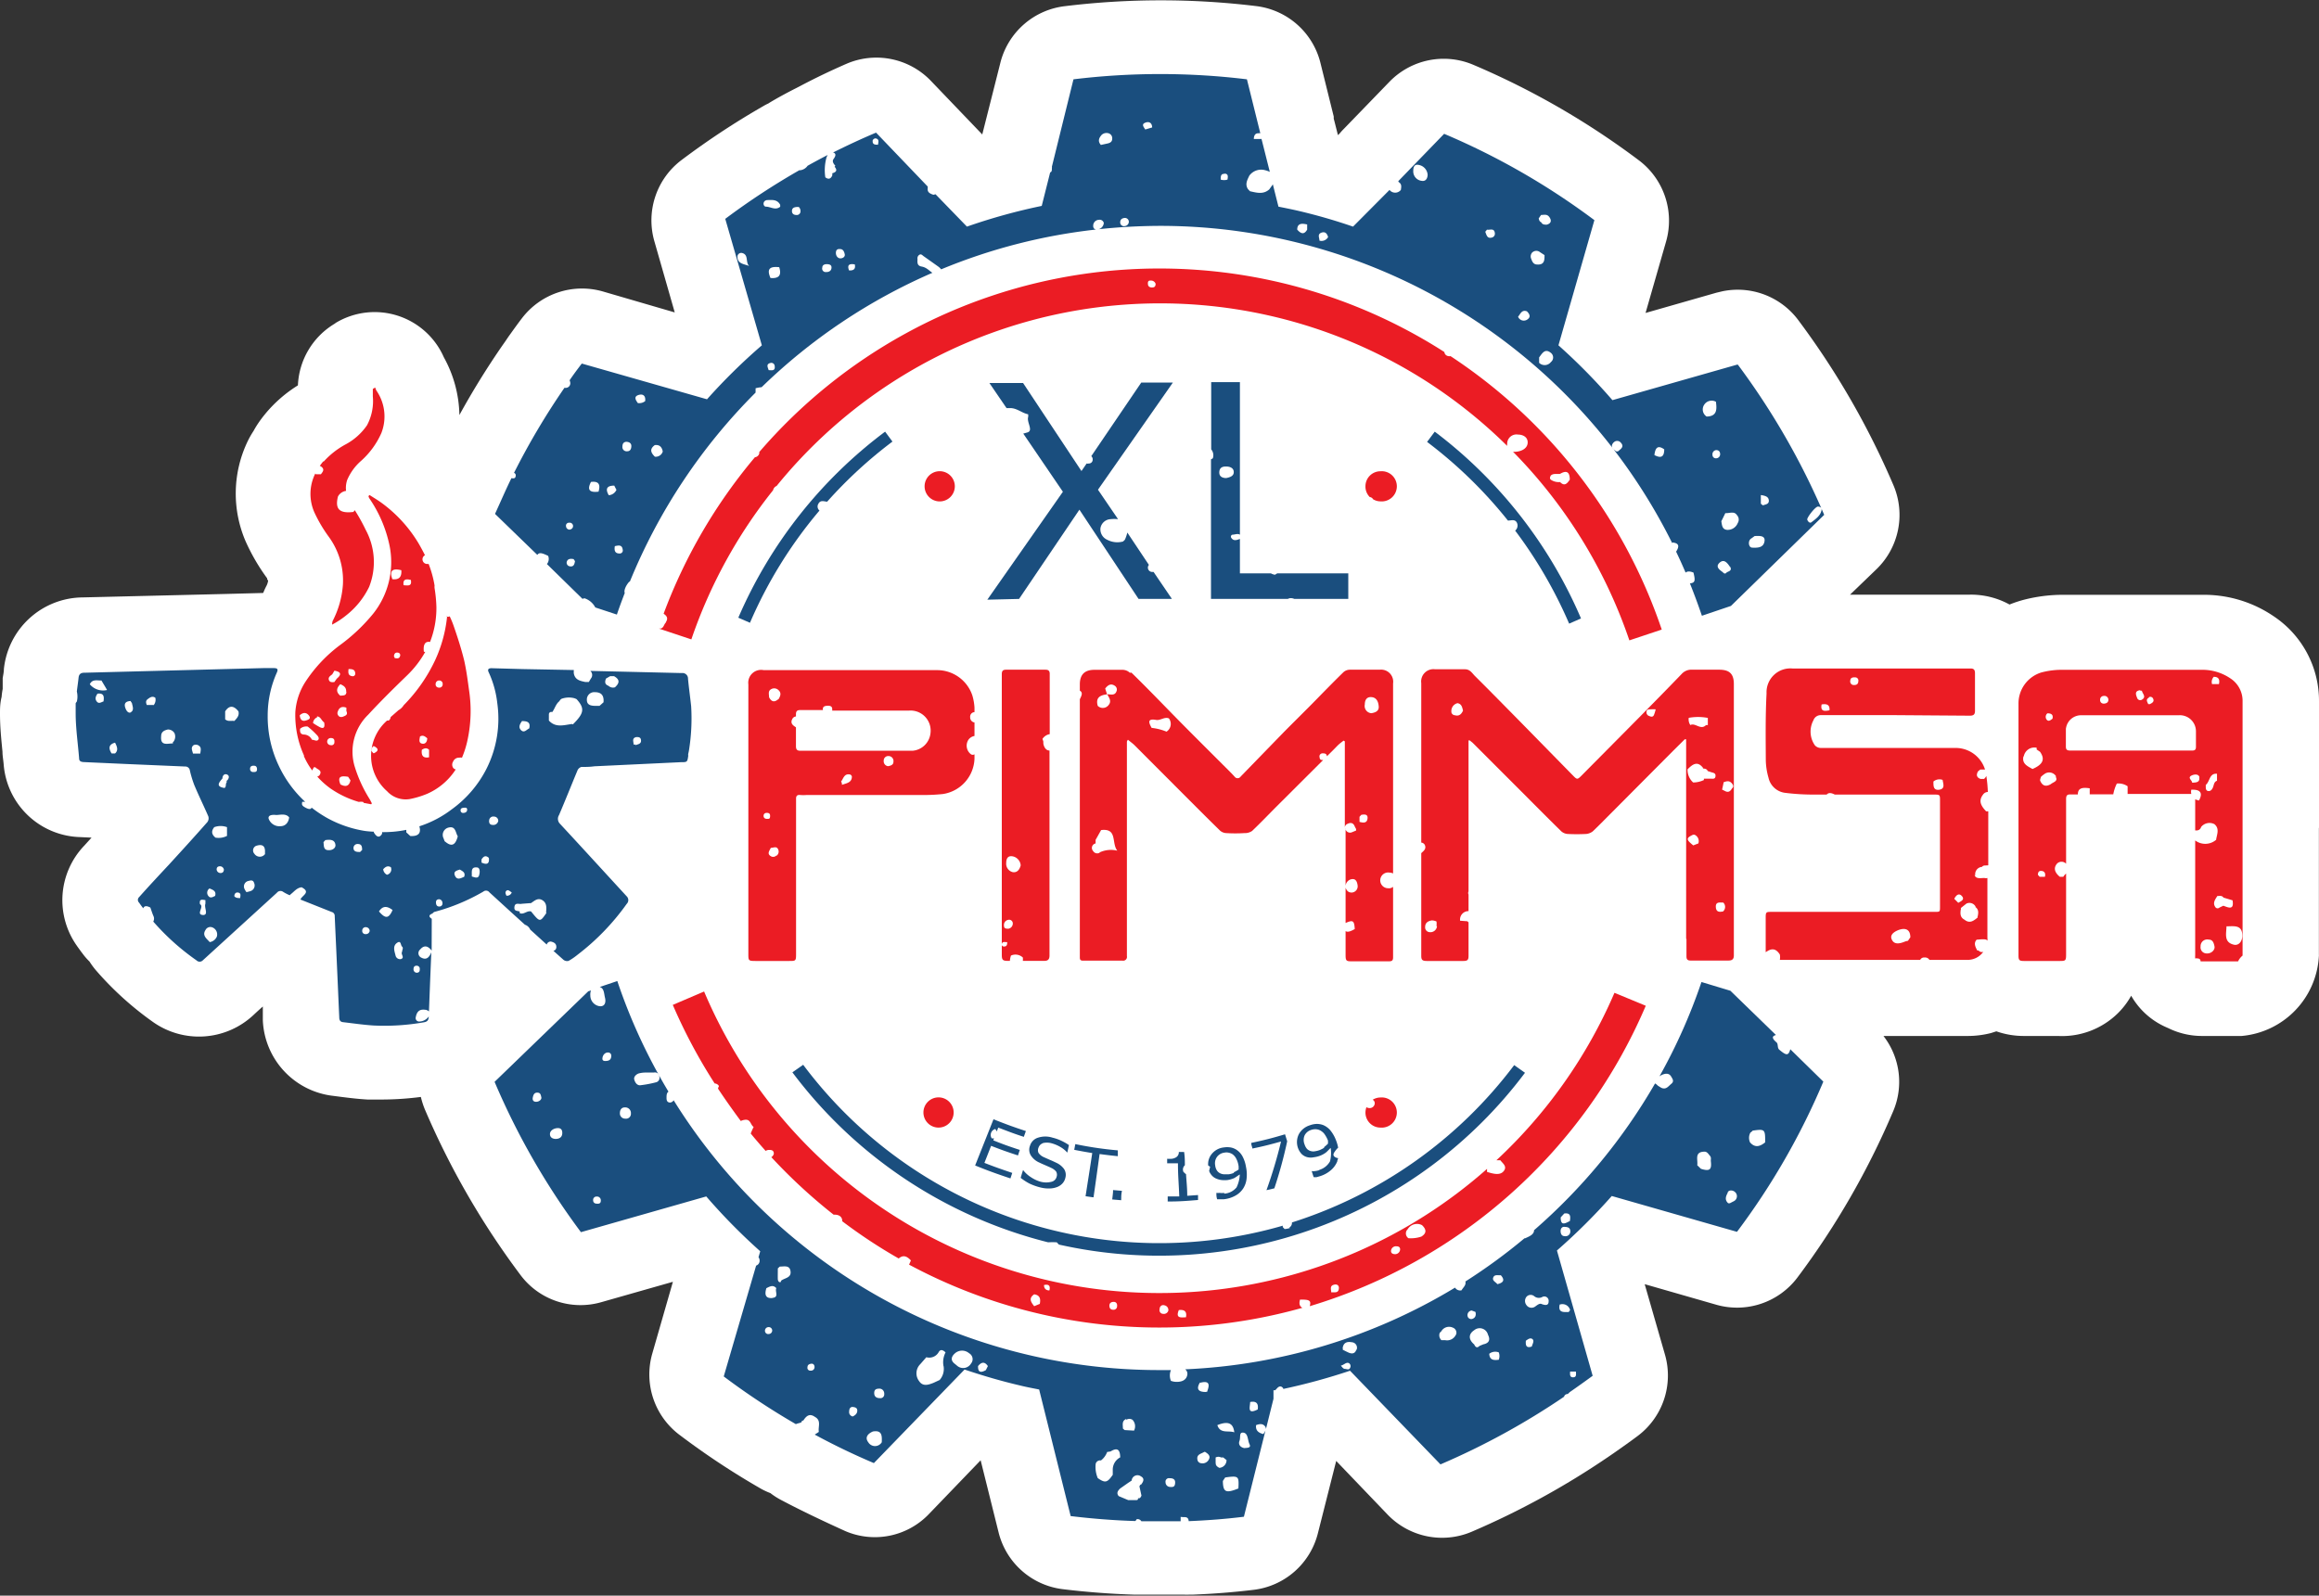 <svg xmlns="http://www.w3.org/2000/svg" viewBox="0 0 214.84 147.86"><rect x="0" y="0" width="214.84" height="147.86" fill="#333333" stroke="none"/><defs><style>.cls-1{fill:#fff;}.cls-2{fill:#1a4e7e;}.cls-3{fill:#eb1c24;}</style></defs><title>Asset 4</title><g id="Layer_2" data-name="Layer 2"><g id="Contenido"><path class="cls-1" d="M214.84,76.72c0-.1,0-.2,0-.31V65a9.41,9.41,0,0,0-4.18-7.88,11.45,11.45,0,0,0-6.63-2h-13.1a14.43,14.43,0,0,0-3.36.44,10.92,10.92,0,0,0-1.4.46,7.4,7.4,0,0,0-3.86-.91H171.39l2.47-2.38A7,7,0,0,0,175.43,45a74.21,74.21,0,0,0-8.85-15.36,7,7,0,0,0-7-2.65l-.55.13L152.45,29l1.91-6.65a7,7,0,0,0-2.51-7.48A72.94,72.94,0,0,0,136.48,6a7,7,0,0,0-7.74,1.56l-4.24,4.38a5.22,5.22,0,0,0-.39.43l-.16.15-.33-1.31-.06-.21a1.6,1.6,0,0,0,0-.21l-1.24-5a7,7,0,0,0-5.9-5.22,73.21,73.21,0,0,0-17.75,0A7,7,0,0,0,92.7,5.73L91,12.46h0l-4.79-5a7,7,0,0,0-7.74-1.57C77,6.53,75.55,7.22,74.08,8l-.29.15-.22.11c-.68.35-1.37.72-2,1.09-.13.08-.26.15-.39.24a4,4,0,0,0-.46.24,72.8,72.8,0,0,0-7.58,5,7,7,0,0,0-2.53,7.48l1.9,6.64L55.82,27a7,7,0,0,0-7.48,2.51c-.43.56-.84,1.14-1.25,1.71l-.29.43-.24.34a74.48,74.48,0,0,0-4,6.47,11.44,11.44,0,0,0-1.44-5.35,7,7,0,0,0-10-3.2L31,30a7,7,0,0,0-3.4,5.71,12.47,12.47,0,0,0-3,2.61h0c-.22.27-.44.55-.65.86a8.81,8.81,0,0,0-.47.77,7.84,7.84,0,0,0-.49.85,11.18,11.18,0,0,0-.24,9.35,18.59,18.59,0,0,0,2,3.44l0,.08.09.14a1.53,1.53,0,0,1-.16.49c-.12.22-.21.44-.3.65h-.07l-3.4.09-13.24.32A7.4,7.4,0,0,0,.36,62c0,.29-.07.57-.11.85l0,.3c0,.23,0,.46,0,.69a6,6,0,0,0-.1.74C0,65.17,0,65.68,0,66.15c0,1.28.13,2.46.23,3.51,0,.39.08.78.11,1.17a7.31,7.31,0,0,0,7.07,6.74l1.07.05-.69.76a7.31,7.31,0,0,0-.69,9.23c.15.22.31.43.46.64l.05.06a5.67,5.67,0,0,0,.68.79,7,7,0,0,0,.62.84,29.61,29.61,0,0,0,5.23,4.74,7.38,7.38,0,0,0,9.33-.61c.29-.27.58-.54.88-.8,0,.42,0,.85,0,1.28a7.36,7.36,0,0,0,6.52,7l.78.1c.71.09,1.52.19,2.39.24.48,0,1,0,1.42,0a28.68,28.68,0,0,0,3.53-.24,7.8,7.8,0,0,0,.36,1.13,73.92,73.92,0,0,0,8.87,15.37,6.94,6.94,0,0,0,7.48,2.52l6.64-1.89-1.91,6.65A7,7,0,0,0,63,133a71.21,71.21,0,0,0,7.37,4.88,6.23,6.23,0,0,0,1,.48,6.58,6.58,0,0,0,.94.61c2,1.06,4,2,6,2.91a6.93,6.93,0,0,0,7.73-1.56l4.81-5,1.67,6.71a7,7,0,0,0,5.91,5.23c2.21.27,4.44.44,6.65.51h.61l1.91,0c.72,0,1.42,0,2.11,0a3.55,3.55,0,0,0,.46,0h.33c2-.08,3.86-.23,5.67-.45a7,7,0,0,0,5.92-5.22l1.7-6.72,4.79,5a7,7,0,0,0,7.74,1.57A74.48,74.48,0,0,0,149,135l.19-.13.22-.15c.89-.62,1.64-1.15,2.33-1.67a7,7,0,0,0,2.52-7.48L152.37,119l6.65,1.91a7,7,0,0,0,7.48-2.5A73.46,73.46,0,0,0,175.38,103a6.94,6.94,0,0,0-.89-7h7.84a8.74,8.74,0,0,0,2.12-.27l.5-.16a7.67,7.67,0,0,0,2.6.43c1,0,2.07,0,3.11,0a7.37,7.37,0,0,0,5.54-2.1,7.18,7.18,0,0,0,1.24-1.63,6.92,6.92,0,0,0,3.27,2.93l.18.08A7.08,7.08,0,0,0,204,96h3.67a7.86,7.86,0,0,0,7.16-7.41.71.71,0,0,0,0-.14V76.72Z"/><path class="cls-2" d="M52.35,35.94h-.06a66.68,66.68,0,0,0-4.67,7.88.23.23,0,0,1,.16.21c0,.34-.2.31-.4.28-.53,1.08-1,2.18-1.52,3.31l3.92,3.8c.17-.25.42-.19,1,.09a.75.75,0,0,1-.11.76L54,55.53a.12.12,0,0,0,0-.09.19.19,0,0,0,.15,0,1.74,1.74,0,0,1,1,.85l2,.66c.23-.68.48-1.35.73-2l0,0c-.11-.25.14-.75.42-1.05h.05A53.19,53.19,0,0,1,70,36.38c0-.13,0-.27,0-.4h0l0,0,0,0h0a2.87,2.87,0,0,1,.56-.1,52.87,52.87,0,0,1,15.82-10.6v0c-.31-.2-.54-.5-1-.58S85,24.26,85,24a.38.38,0,0,1,.16-.38c.16-.11.26,0,.38.1l1.41,1a1.36,1.36,0,0,1,.24.24,52.5,52.5,0,0,1,14.35-3.69.3.3,0,0,1-.26-.32.54.54,0,0,1,.53-.58.39.39,0,0,1,.45.29.66.66,0,0,1-.47.58,55.92,55.92,0,0,1,5.68-.31,53,53,0,0,1,47.46,29.42l0-.08c.68.06.64.4.35.85.31.64.6,1.29.88,1.94.15-.12.36-.15.73,0v0c.17.71.18.95-.33,1,.4,1,.77,2,1.11,3l2.69-.91L169,47.71a67.84,67.84,0,0,0-8-13.92h-.07l-11.55,3.29a55,55,0,0,0-5-5.08l3.33-11.6a66.53,66.53,0,0,0-13.92-8l-4.25,4.39a.41.41,0,0,0,.05.09c.29.18.23.45.19.72a.67.67,0,0,1-1.05,0L125.35,21q-2.49-.86-5.1-1.47c-.61-.14-1.21-.26-1.81-.38l-.52-2.07a3.1,3.1,0,0,1-.18.26l-.15.21c-.55.49-1.17.31-1.79.17l-.18-.19c-.3-.45-.07-.85.12-1.25a1.36,1.36,0,0,1,1.49-.5,2,2,0,0,1,.41.15l-.78-3.1v.05h-.7c0-.26.09-.55.44-.53a.34.34,0,0,1,.16,0l-1.24-5a66.48,66.48,0,0,0-16.07,0l-2,8.1a.24.24,0,0,1,0,.12c0,.22,0,.35-.16.41l-.78,3.1A54.69,54.69,0,0,0,89.58,21l-2.91-3-.19.05c-.31-.1-.59-.23-.53-.6a.75.75,0,0,1,0-.16l-4.79-5c-1.35.57-2.68,1.19-4,1.85l.06,0c.3.12.15.39,0,.6s0,.44.17.62l-.07.09c.3.35.12.51-.22.61a.5.5,0,0,1,0,.21c-.14.31-.35.38-.64.16a4.41,4.41,0,0,1,.11-1.84,1.63,1.63,0,0,1,.11-.23q-.93.48-1.86,1a1,1,0,0,1-.64.41.3.3,0,0,1-.12,0,66.6,66.6,0,0,0-6.87,4.51L70.58,32a54.91,54.91,0,0,0-5.08,5L53.9,33.69c-.39.51-.76,1-1.13,1.55a.8.8,0,0,1,.06.2.43.43,0,0,1-.48.5m116.05,11c.18,0,.39.09.36.3-.09.55-.55.85-.95,1.16-.15.11-.33-.08-.38-.25s.74-1.21,1-1.21m-5.26-1.06c.35.06.67.13.7.49s-.31.37-.55.46l-.19-.15c0-.26,0-.52,0-.8m-.86,4,.29-.21c.38,0,1-.09.91.49s-.6.61-1.09.59c-.19,0-.26-.08-.32-.22s-.07-.5.21-.65m-2.35-2.33c.37,0,.76-.19,1,.19a.6.6,0,0,1,.07.73,1,1,0,0,1-1,.63c-.46-.05-.46-.46-.52-.8.13-.25.25-.5.37-.75m.47,5c.15.36-.17.38-.35.5h0c-.1.13-.21.13-.33,0s-.79-.45-.35-.88.75,0,1,.37M159.35,42a.38.38,0,0,1-.38.47.31.31,0,0,1-.32-.33.38.38,0,0,1,.34-.43c.19,0,.34.09.36.29m-1.47-4.49a.82.82,0,0,1,1.09-.28c.09.69.12,1.35-.86,1.37a.78.78,0,0,1-.23-1.09m-3.7,4.13c0,.73-.32.84-.91.53.07-.58.25-1,.91-.53M149.5,41a.43.43,0,0,1,.64,0c.39.4,0,.61-.25.83h-.16c-.29-.22-.6-.45-.23-.84m-5.82-7.44a.73.73,0,0,1-1.09.07v-.5c.28-.37.54-.87,1.09-.42a.54.54,0,0,1,0,.85m-.91-13.63c.26,0,.53-.1.74.16s.28.61-.22.74c-.18,0-.41,0-.51-.23h0c-.17-.06-.19-.21-.23-.35l.22-.32M142,23.36a.53.53,0,0,1,.66,0l.43.28h0c0,.46,0,.92-.69.87-.33,0-.45-.26-.54-.52a.54.54,0,0,1,.14-.64m-.54,5.5c.23.23.39.51.06.74a.57.57,0,0,1-.88-.24c.22-.26.34-.68.82-.5m-3.7-7.57c.26.06.68-.19.73.34a.36.36,0,0,1-.27.39c-.45.13-.5-.24-.62-.53l.16-.2m-6.34-6a1,1,0,0,1,.84.9c0,.34-.17.64-.53.58a.88.88,0,0,1-.8-.92c0-.3.07-.65.49-.56m-9,6.28c.37-.13.53.1.62.41a.7.7,0,0,1-.8.33c0-.27-.22-.59.18-.74m-1.32-.77,0,.49c-.3.52-.61.35-.92,0,0-.59.42-.59.87-.49m-7.62-4.7c.39,0,.33.29.29.55a1,1,0,0,1-.63,0c0-.28,0-.54.34-.53m-7.33-4.74c.34-.14.63,0,.64.44l-.64.19c-.13-.22-.39-.48,0-.63m-1.94,8.83a.36.36,0,0,1,.42.35.41.41,0,0,1-.39.4.34.34,0,0,1-.41-.35c0-.24.14-.37.38-.4m-2.1-7.7a.66.66,0,0,1,.67-.14.48.48,0,0,1,.31.49c0,.3-.21.4-.45.45l-.6.13h0c-.31-.34-.18-.65.07-.93M80.85,13a.32.32,0,0,1,.25-.18c.38.06.28.34.24.59h0c-.27,0-.54,0-.49-.41m-1.66,11.5c.1.45-.13.58-.53.56-.22-.57.09-.63.53-.56m-1.36-1.42c.28,0,.38.24.43.48s-.19.39-.42.38-.4-.23-.4-.5.13-.39.39-.36m-1.65,1.72c0-.25.22-.34.48-.32s.4.11.37.37-.25.37-.51.36a.32.32,0,0,1-.34-.41m-7.86-1a.35.35,0,0,1,.41-.36c.67.15.3.87.68,1.21-.47-.19-1.08-.19-1.09-.85M71.21,34.3h0c-.08-.27-.27-.57.19-.67a.31.31,0,0,1,.37.29c.07.48-.28.39-.56.38m.17-8.54c-.35-.81-.11-1.1.81-1,.23.73,0,1.07-.81,1M74,19.18a.5.5,0,0,1,.16.38.34.34,0,0,1-.4.36c-.24,0-.4-.14-.39-.38s.15-.38.63-.36m-3-.64c.49,0,1-.11,1.29.46a.2.2,0,0,0,0,.15c-.45.38-.89,0-1.34,0-.13,0-.23-.16-.21-.32a.33.33,0,0,1,.3-.28M60.63,41.25c.46-.07.69.16.77.59a.68.68,0,0,1-.73.48h0c-.36-.35-.53-.7,0-1.08m-1.51-4.64c.43-.13.67.09.61.57a.88.88,0,0,1-.68.18c-.19-.27-.41-.6.07-.75M58,40.94c.3,0,.5.14.49.41s-.11.48-.42.47a.39.39,0,0,1-.41-.38c0-.27.06-.46.34-.5m-.31,10a.28.28,0,0,1-.3.35c-.45,0-.49-.32-.43-.68h0c.33-.07.67-.16.73.33M56.91,45c.06.13.13.26.2.39a.84.84,0,0,1-.71.5c-.34-.58-.19-.89.51-.89m-2.16-.34c.75-.1.89.27.7.9-.74.09-1.12-.09-.7-.9M53.27,52c-.05.28-.11.54-.48.48a.34.34,0,0,1-.29-.39c.08-.33.36-.33.64-.28l.13.19m-.18-3.27c0,.19-.11.31-.32.35a.33.33,0,0,1-.33-.31.27.27,0,0,1,.29-.33.31.31,0,0,1,.36.29"/><path class="cls-2" d="M145.43,129h0c.71-.49,1.42-1,2.12-1.51l-3.31-11.61a56.29,56.29,0,0,0,5.08-5.05l11.6,3.32a65.56,65.56,0,0,0,8-13.92l-3.06-3c-.17.62-.37.59-1,.06h0c-.24-.18-.09-.53-.28-.7-.51-.43-.36-.59-.05-.68l-4.22-4.1L157.63,91a51.91,51.91,0,0,1-3.89,8.74,1.74,1.74,0,0,1,.26-.15c.32-.13.65-.16.84.2.11.19.28.41,0,.64s-.47.55-.89.39c-.13-.06-.25-.15-.37-.22a.92.92,0,0,0-.25-.2A53.31,53.31,0,0,1,142.12,114c0,.4-.43.57-.83.75h-.06a52.31,52.31,0,0,1-5.47,4l0,0c.08.36-.22.56-.36.82a.56.56,0,0,1-.6-.25,52.7,52.7,0,0,1-25,7.57.52.52,0,0,1,.2.49c-.09.58-.64.72-1.2.66a1.87,1.87,0,0,1-.32-.08h0a1.3,1.3,0,0,1,0-1l-1.07,0a52.94,52.94,0,0,1-45-25,.45.45,0,0,1-.31.21c-.29,0-.35-.19-.35-.42s0-.47.18-.59a51.91,51.91,0,0,1-4.74-10.25l-1.63.55c.42.13.39.6.49,1s0,.84-.51.78a1,1,0,0,1-.85-1,1.09,1.09,0,0,1,.06-.46l-.25.08-8.68,8.39a67.24,67.24,0,0,0,8,13.93l11.61-3.31a55,55,0,0,0,5,5.08l-.16.56a.43.43,0,0,1,.1.26.47.47,0,0,1-.32.51l-3,10.27a67.13,67.13,0,0,0,6.68,4.42,2,2,0,0,1,.37-.11.44.44,0,0,1,.16-.06.14.14,0,0,1,.16-.16c.27-.42.57-.7,1.08-.34h0c.62.34.27.92.36,1.39l-.38.25q2.65,1.44,5.48,2.64l8.4-8.67c1.66.56,3.36,1.06,5.11,1.47.6.15,1.2.26,1.8.38l2.92,11.73c2,.24,4,.4,6,.46l.12-.17a.41.41,0,0,1,.43.19c1.22,0,2.43,0,3.64,0,0-.13,0-.29,0-.41v0c.27.08.67-.11.74.34,0,0,0,0,0,.06,1.72-.07,3.43-.2,5.12-.41l2-8a1.36,1.36,0,0,1-.21.34c-.42-.11-.73-.32-.66-.83.28-.1.58-.17.8.08a.39.39,0,0,1,.11.29l.7-2.81v-.79l.16,0,.17-.18c.19-.22.4-.24.57,0a.09.09,0,0,1,0,.06,56.53,56.53,0,0,0,6.19-1.69l8.38,8.68a68,68,0,0,0,11.45-6.27.33.33,0,0,1,.34-.25m16.95-24.23.19-.18c1.13-.16,1.16-.13,1.15,1.09-.45.36-.92.55-1.4,0a1,1,0,0,1,.06-.95m-2.12,5.55a.35.35,0,0,1,.23-.14.56.56,0,0,1,.57.32.52.52,0,0,1-.28.69l-.35.18a.14.14,0,0,0-.12,0c-.38-.33-.22-.67-.05-1m-2.15-3.79c.24,0,.36.23.5.39s.06.34.08.51c.09.79-.12.94-.92.69l-.34-.33c.08-.5-.3-1.25.68-1.26m-13,5.73c.61-.08.58.29.52.7-.41.2-.86.5-.85-.34l.33-.36m0,1.24c.37,0,.56.11.56.41a.44.44,0,0,1-.52.45c-.28,0-.38-.22-.38-.48s.17-.4.34-.38M49.67,102.1c-.26,0-.36-.16-.31-.4s.13-.46.43-.45.31.23.36.43-.2.42-.48.42m1.83,3.44c-.31,0-.55-.14-.55-.45s.32-.52.67-.55.49.16.47.5-.26.49-.59.5m3.79,6c-.19,0-.34-.1-.34-.32a.31.31,0,0,1,.33-.34.35.35,0,0,1,.38.39c0,.25-.17.29-.37.27m.8-13.22c-.24,0-.31-.1-.27-.32s.21-.48.53-.47a.29.29,0,0,1,.28.3c0,.41-.25.48-.54.49m1.84,5.34a.48.48,0,0,1-.5-.52c0-.28.14-.53.47-.52a.52.52,0,0,1,.55.56.45.45,0,0,1-.52.48m2.82-3.36a10.41,10.41,0,0,1-1.46.27c-.29,0-.46-.27-.53-.53s.18-.49.42-.57a2.44,2.44,0,0,1,.64-.08c.41,0,.59,0,.76,0a.4.4,0,0,1,.5.37.42.42,0,0,1-.33.54m10.47,23.32a.3.3,0,0,1-.35-.29.33.33,0,0,1,.31-.35.32.32,0,0,1,.36.3.33.33,0,0,1-.32.34m.35-3.34c-.71.07-.73-.39-.57-.91.3-.14.61-.35.92,0-.15.29.28.84-.35.9m.81-1.52c-.15.16-.31,0-.32-.21s0-.64,0-1l.18-.17c.43,0,.93-.16,1,.46s-.61.59-.91.88m2.77,8.3a.26.26,0,0,1-.29-.33c0-.21.17-.29.36-.31s.31.14.29.35a.32.32,0,0,1-.36.29M79,131.26a.41.41,0,0,1-.33-.47c0-.2.08-.44.35-.41s.42.12.4.38-.22.4-.42.5m2.69,2.39a.73.73,0,0,1-1.25,0c-.36-.47,0-.82.43-1,.87-.15.84.43.82,1m-.18-4.09c-.3,0-.52-.13-.52-.47s.19-.4.46-.41.49.2.47.52a.35.35,0,0,1-.41.36m5.9-3a1.55,1.55,0,0,1-.36,1.32l-.56.26c-.48.19-1,.37-1.35-.17a1.19,1.19,0,0,1,.11-1.55l.57-.65a1,1,0,0,0,1.13-.45c.18-.34.42-.21.65,0a2,2,0,0,0-.19,1.28m2.59-.32a.85.85,0,0,1-1.34.27l-.18-.15c-.47-.34-.34-.71,0-1a1,1,0,0,1,1.3,0,.63.63,0,0,1,.2.93m1.36.63c-.42.24-.75.27-.73-.37.31-.38.61-.44.91,0l-.18.36m13,4.62a.53.53,0,0,1,.58,0,.87.87,0,0,1,.14,1l-.87-.05-.16-.14c0-.35-.12-.71.31-.89m-1.24,5.16c-.51.75-.71.8-1.4.32a2.62,2.62,0,0,1-.19-1.33.42.42,0,0,1,.44-.31H102a1.73,1.73,0,0,0,.57-.78l.32-.05h0c.67-.42.88-.11.89.55a1.28,1.28,0,0,0-.69,1.18v.41m2.57.92-.1.17.19.87c-.07.12-.11.28-.32.23,0,.12,0,.18-.19.18l-.72,0-.88-.37c-.24-.29-.07-.51.14-.71l.74-.52.32-.21a.54.54,0,0,1,.86-.39c.39.21.2.53,0,.78m2.72.2a.43.43,0,0,1-.44-.44.32.32,0,0,1,.37-.37c.27,0,.54.06.52.43s-.18.4-.45.38m5.93-5.06c-.54-.2-1.31.16-1.57-.67,1-.4,1.47-.19,1.57.67m-3.17-4.59c.94-.25.88.23.64.85a.13.13,0,0,0-.12,0c-.68,0-.91-.27-.52-.9m.73,7.28a.65.65,0,0,1-.64.22.38.38,0,0,1-.34-.35c-.08-.49.37-.52.64-.7h.07c.32.2.59.42.27.83m.71.18c0-.16,0-.33,0-.49a.54.54,0,0,1,.51,0l.2,0,.3.24a.71.71,0,0,1-.67.72c-.16-.09-.33-.19-.33-.41m2.1,2.32c-1.17.47-1.42.35-1.44-.69.07-.11.14-.22.22-.33,1.24-.17,1.28-.13,1.22,1m.55-3.72c-.37-.07-.58-.33-.45-.67s-.07-.82.37-.76.38.71.56,1.07-.23.33-.48.36m1.24-3.58c-1,.5-.71-.22-.7-.69.56-.11.79.13.7.69m8.57-3.88c-.11.28-.34.11-.52.12a.35.35,0,0,1-.19-.12c-.06-.06-.11-.13-.16-.19.1,0,.22-.08.31-.13s.3-.2.47-.07a.32.32,0,0,1,.09.39m.56-1.65c-.11.36-.4.4-.71.26s-.37-.18-.55-.27a.2.2,0,0,0,0-.15c.07-.5.4-.62.83-.54a.51.51,0,0,1,.46.7m9.21-1.42a.9.9,0,0,1-1,.53l-.35,0a.61.61,0,0,1-.17-.64c0-.06.11-.12.16-.19a.83.83,0,0,1,1.07-.33.5.5,0,0,1,.29.66m1.09-1.67a.43.43,0,0,1,.36-.58l.35.13c.08.29,0,.54-.27.64a.34.34,0,0,1-.44-.19m1.45,2.55-.36.15c-.25.25-.39.09-.5-.14-.51-.43-.56-.94,0-1.31a.79.79,0,0,1,1.28.41c.23.46.12.77-.4.89m1.43,1.43c-.45.06-.88.07-.91-.55a.9.9,0,0,1,.88-.13.94.94,0,0,1,0,.68m-.13-7c-.14-.2-.5-.31-.38-.62s.45-.18.7-.21c.44.49.18.71-.32.83m3.19,5.78c-.54.18-.58-.14-.55-.54.19-.13.41-.31.61-.15s0,.46-.06.69m.92-3.94c-.21-.09-.4.09-.63.25a.57.57,0,0,1-.79-.16.62.62,0,0,1,0-.75.51.51,0,0,1,.72-.07.67.67,0,0,0,.73.09.4.4,0,0,1,.61.39c0,.39-.27.39-.65.25m2.64,6.26.54,0c0,.22.08.52-.25.53s-.3-.26-.29-.5m-1-6.22a.73.73,0,0,1,1,.49l-.13.18c-.43,0-1,.1-.84-.67"/><path class="cls-3" d="M61.69,57.69c-.19.16-.19.51-.51.56l-.06,0h-.07l0,0v0l3,1a45.8,45.8,0,0,1,7.57-13.82.56.56,0,0,1,.33-.4,45.75,45.75,0,0,1,67.68-3.71.54.54,0,0,1,0-.18.86.86,0,0,1,1-.87c.43,0,.91.21.9.74s-.54.8-1.06.85a1,1,0,0,1-.3,0,46,46,0,0,1,10.78,17.48l3-1A49.21,49.21,0,0,0,134.38,33a.44.44,0,0,1-.2,0,.43.43,0,0,1-.37-.38,48.9,48.9,0,0,0-63.47,9.27.38.38,0,0,1-.13.35.43.43,0,0,1-.27.13,49.08,49.08,0,0,0-8.46,14.5c.26.18.46.39.21.78m81.93-13.53c.25-.3.6-.16.91-.21.63-.37.9-.15.9.54-.24.35-.48.65-.9.22a1.3,1.3,0,0,1-.86-.22.22.22,0,0,1,0-.33M106.62,26a.44.44,0,0,1,.44.3c0,.29-.16.34-.34.34s-.35-.08-.37-.29,0-.37.27-.35"/><path class="cls-3" d="M149.57,92a46,46,0,0,1-10.94,15.52H139c.21.29.66.56.31,1s-1,.24-1.54.08a1.36,1.36,0,0,1,0-.29A45.8,45.8,0,0,1,65.23,91.88l-2.9,1.24a49.72,49.72,0,0,0,3.88,7.28c.2,0,.43.19.38.29a.49.49,0,0,0-.07.19c.66,1,1.37,2,2.11,3a1.17,1.17,0,0,1,.36-.11c.57-.08.52.46.83.66a6.34,6.34,0,0,0-.27.61c.45.55.91,1.08,1.38,1.61a.62.62,0,0,1,.36-.09c.21,0,.41.06.4.36a.53.53,0,0,1-.23.31,50.2,50.2,0,0,0,5.77,5.33h.11c.38,0,.7.19.69.61a48.2,48.2,0,0,0,5.23,3.45l0,0c.45-.39.8-.17,1.13.18l-.17.39a49,49,0,0,0,36.44,4c-.24-.12-.34-.35-.22-.76l.14,0c.72,0,.91.09.76.61A49.25,49.25,0,0,0,152.47,93.2ZM96.32,120.83l-.51.21c-.29-.37-.55-.73,0-1.1.55.08.61.44.52.89m.89-1.25c-.3,0-.5-.16-.5-.5.44-.1.61.06.5.5m5.92,1.79c-.25,0-.36-.14-.36-.38s.16-.35.4-.35.34.19.31.42a.32.32,0,0,1-.35.31m4.63.38a.34.34,0,0,1-.34-.43c0-.25.19-.46.49-.35a.44.44,0,0,1,.32.47.42.42,0,0,1-.47.31m2.1.32c-.4,0-1,.15-.66-.67.51-.06.77.12.66.67m13.46-2.31h0c0-.26-.17-.6.25-.71.22-.06.43,0,.46.26,0,.58-.4.41-.71.45m5.94-3.54c-.26,0-.42-.1-.4-.33a.46.46,0,0,1,.51-.4c.2,0,.35.09.33.32a.47.47,0,0,1-.44.41m2.41-1.63a3.05,3.05,0,0,1-1.2.15h0a.54.54,0,0,1-.06-.84,1,1,0,0,1,1.32-.37c.4.38.46.74-.06,1.06"/><path class="cls-2" d="M69.48,57.71a41.33,41.33,0,0,1,6.44-10.4.48.48,0,0,1-.1-.63c.19-.37.52-.21.81-.19a41.47,41.47,0,0,1,6.05-5.57L82,40A42.62,42.62,0,0,0,68.4,57.24Z"/><path class="cls-2" d="M119.53,113.78a1.72,1.72,0,0,1-.52.11l-.17-.18a.62.62,0,0,1,0-.13A41.2,41.2,0,0,1,74.41,98.67l-1,.7a42.54,42.54,0,0,0,23.69,15.75,7.7,7.7,0,0,1,.8,0l.2.21a42.36,42.36,0,0,0,43.18-15.92l-1-.71a41.39,41.39,0,0,1-20.59,14.58.49.49,0,0,1-.26.48"/><path class="cls-2" d="M146.47,57.31A42.73,42.73,0,0,0,132.92,40l-.71.95a41.69,41.69,0,0,1,7.49,7.29l0,0c.3,0,.68-.17.85.24a.61.61,0,0,1-.18.69,41.77,41.77,0,0,1,5,8.62Z"/><path class="cls-2" d="M94.86,105.32c.07-.2.11-.3.18-.51-1.19-.39-1.78-.61-3-1.09L90.34,108c1.3.53,2,.77,3.27,1.2.07-.2.1-.31.17-.51-1-.34-1.56-.53-2.58-.93l.62-1.58c1,.39,1.49.56,2.49.89.07-.21.1-.31.17-.51-1-.33-1.49-.5-2.46-.89l.07-.18h-.21a.57.57,0,0,1,.33-.87l.14.22.13-.35c1,.38,1.42.55,2.38.86"/><path class="cls-2" d="M96.56,105.94a1.65,1.65,0,0,1,.85,0,3.34,3.34,0,0,1,.85.36,2.52,2.52,0,0,1,.62.51h0l.15-.7a5,5,0,0,0-.66-.38,4.24,4.24,0,0,0-.87-.31,2.18,2.18,0,0,0-1.32,0,1.12,1.12,0,0,0-.76.76,1,1,0,0,0,.07.87,1.76,1.76,0,0,0,.82.69c.2.1.4.18.58.26s.35.15.51.23a1.23,1.23,0,0,1,.44.33.58.58,0,0,1,.05.48.63.63,0,0,1-.47.47,2,2,0,0,1-1,0,3.07,3.07,0,0,1-.89-.41,2.74,2.74,0,0,1-.75-.68h0c-.09.29-.14.44-.22.73a5.45,5.45,0,0,0,.8.52,5.35,5.35,0,0,0,1,.36,3.11,3.11,0,0,0,.91.1,2,2,0,0,0,.71-.15,1.3,1.3,0,0,0,.48-.35,1.12,1.12,0,0,0,.24-.49,1,1,0,0,0-.12-.81,1.82,1.82,0,0,0-.72-.58c-.17-.08-.37-.18-.62-.28l-.56-.25a1.14,1.14,0,0,1-.47-.39.6.6,0,0,1,0-.48.64.64,0,0,1,.44-.42"/><path class="cls-2" d="M101.31,110.94c.23-1.6.34-2.4.56-4,.67.09,1,.13,1.69.2l0-.54a33.12,33.12,0,0,1-3.94-.58l-.1.53c.67.13,1,.19,1.67.3-.24,1.59-.37,2.39-.62,4l.69.1"/><path class="cls-2" d="M103.94,110.35l-.82-.07c0,.34-.05.52-.08.87l.83.07c0-.35,0-.52.07-.87"/><path class="cls-2" d="M109.68,108.67a.53.53,0,0,1,.09-.69l0,0c0-.37,0-.76-.07-1.23l-.49,0a.54.54,0,0,1-.3.52,1,1,0,0,1-.35.11,3.28,3.28,0,0,1-.43,0c0,.17,0,.25,0,.42l1,0c0,1.23.08,1.84.12,3.07l-1.07,0c0,.19,0,.28,0,.47,1.12,0,1.69-.05,2.81-.14,0-.19,0-.28,0-.46l-1,.07c0-.79-.08-1.39-.11-2a.68.68,0,0,1-.19-.19"/><path class="cls-2" d="M113.4,110.54a1.43,1.43,0,0,1-.41,0,1.54,1.54,0,0,1-.3,0h0c0,.24,0,.35.07.59l.29,0,.34,0a2.8,2.8,0,0,0,1.09-.35,2,2,0,0,0,.7-.66,2.1,2.1,0,0,0,.31-.91,3.42,3.42,0,0,0-.06-1.09,3.07,3.07,0,0,0-.34-1,1.71,1.71,0,0,0-.53-.57,1.48,1.48,0,0,0-.55-.22,2,2,0,0,0-.64,0,1.66,1.66,0,0,0-1.09.58,1.47,1.47,0,0,0-.35,1.09l.18.12-.09.38a.84.84,0,0,0,.13.27,1.15,1.15,0,0,0,.49.43,1.76,1.76,0,0,0,.53.15,2.69,2.69,0,0,0,.56,0,2.54,2.54,0,0,0,.59-.17c.17-.08.51-.35.54-.34a3.08,3.08,0,0,1-.3,1.19,1.61,1.61,0,0,1-1.13.58m.9-1.93a1.91,1.91,0,0,1-.52.14l-.4,0a1,1,0,0,1-.34-.08.76.76,0,0,1-.34-.29,1.08,1.08,0,0,1-.15-.46,1,1,0,0,1,.18-.8,1,1,0,0,1,.68-.38.92.92,0,0,1,.37,0,1.07,1.07,0,0,1,.36.14,1.16,1.16,0,0,1,.35.4,2.16,2.16,0,0,1,.23.73,1.37,1.37,0,0,1,0,.16c0,.05,0,.11,0,.13s-.3.2-.46.27"/><path class="cls-2" d="M118.06,110.12a40.89,40.89,0,0,0,1.19-4.36l-.2-.65c-1.24.37-1.87.53-3.13.8,0,.21.07.31.11.52,1.07-.22,1.6-.36,2.65-.65a42.87,42.87,0,0,1-1.35,4.51l.73-.17"/><path class="cls-2" d="M122.23,108.43a1.8,1.8,0,0,1-.41.09,1.05,1.05,0,0,1-.3,0h0c.07.23.11.34.18.56a1.55,1.55,0,0,0,.29,0l.34-.1a2.81,2.81,0,0,0,1-.57,2.13,2.13,0,0,0,.56-.79c0-.1.06-.2.08-.3a.64.64,0,0,1-.32-.12c-.18-.13-.12-.31,0-.47a2,2,0,0,1,.32-.38,3.64,3.64,0,0,0-.22-.74,3.25,3.25,0,0,0-.54-.91,1.79,1.79,0,0,0-.64-.45,1.72,1.72,0,0,0-.6-.1,2,2,0,0,0-.63.13,1.74,1.74,0,0,0-1,.8,1.63,1.63,0,0,0,.24,1.85,1.14,1.14,0,0,0,.57.31,1.35,1.35,0,0,0,.56,0,2.55,2.55,0,0,0,.55-.13,2.2,2.2,0,0,0,.55-.29c.16-.11.44-.45.47-.44a3.18,3.18,0,0,1-.06,1.23,1.68,1.68,0,0,1-1,.8m.5-2.08a2.76,2.76,0,0,1-.48.25,2.13,2.13,0,0,1-.4.1.83.83,0,0,1-.35,0,.81.81,0,0,1-.4-.21,1.18,1.18,0,0,1-.23-.42,1.08,1.08,0,0,1,0-.83,1,1,0,0,1,.6-.51,1.27,1.27,0,0,1,.38-.07,1.06,1.06,0,0,1,.38.07,1.29,1.29,0,0,1,.43.31,2.61,2.61,0,0,1,.38.68l0,.15s0,.1,0,.12-.25.25-.4.36"/><path class="cls-3" d="M86.94,104.49a1.4,1.4,0,1,0-1.39-1.4,1.4,1.4,0,0,0,1.39,1.4"/><path class="cls-3" d="M127.89,104.49a1.4,1.4,0,1,0,0-2.79,1.38,1.38,0,0,0-.72.21.36.36,0,0,1,.19.35.46.46,0,0,1-.49.42.51.51,0,0,1-.28-.08,1.58,1.58,0,0,0-.09.49,1.39,1.39,0,0,0,1.39,1.4"/><path class="cls-3" d="M86.94,43.67a1.4,1.4,0,0,0,0,2.79,1.4,1.4,0,1,0,0-2.79"/><path class="cls-3" d="M127.22,46.27a1.3,1.3,0,0,0,.67.19,1.4,1.4,0,1,0,0-2.79,1.39,1.39,0,0,0-1.39,1.39,1.37,1.37,0,0,0,.4,1,.4.4,0,0,1,.32.23"/><path class="cls-2" d="M94.41,55.5,100,47.23l5.48,8.27h3.09L106.87,53l-.13,0a.4.4,0,0,1-.39-.47.34.34,0,0,1,.09-.18l-2-3a3.54,3.54,0,0,1-.23.67l-.17.16a2,2,0,0,1-1.46-.16,1.06,1.06,0,0,1-.63-1.08,1,1,0,0,1,.93-.83,3.26,3.26,0,0,1,.7,0l-1.86-2.73,6.94-9.93h-2.93l-4.63,6.82a.39.39,0,0,1,.13.31.35.35,0,0,1-.37.37.36.36,0,0,1-.19,0l-.48.7-5.41-8.16H91.66l1.59,2.33.25,0c.67-.05,1.14.45,1.75.57a.83.83,0,0,1,0,.26c-.14.49.5,1.25-.06,1.42l-.39.11,3.67,5.39-7,10Z"/><path class="cls-2" d="M112.21,35.41v6.23h0a.86.86,0,0,1,.15.83l-.17.1V55.5h7.12a.56.56,0,0,1,.33-.07.83.83,0,0,1,.27.07h5V53.13h-6.58l-.21.13a1.07,1.07,0,0,1-.38-.13h-2.87V49.94c-.28.1-.58.23-.8-.1a.19.19,0,0,1,.09-.29c.24,0,.51-.14.71,0V35.41Zm1.39,8.89c-.32,0-.66-.12-.64-.55s.3-.53.66-.52.68.15.68.52-.36.48-.7.55"/><path class="cls-2" d="M63.75,70c0-.16.06-.32.08-.48a18.59,18.59,0,0,0,.2-4.08c-.09-.85-.21-1.69-.29-2.54a.51.51,0,0,0-.57-.53l-8.48-.2a.51.51,0,0,1,.05.71l-.19.32-.32,0c-.46-.1-.93-.18-1.06-.75a1,1,0,0,1,0-.36L48.39,62l-2.85-.08c-.26,0-.4.09-.27.37a9.23,9.23,0,0,1,.8,2.87,10.31,10.31,0,0,1-1,6.08A10.49,10.49,0,0,1,41.85,75a10,10,0,0,1-3,1.57c.2.68-.14.94-.84.9l-.37-.34c0-.08,0-.15,0-.23a10.5,10.5,0,0,1-2.24.21.33.33,0,0,1-.1.29c-.27.3-.51,0-.67-.27l0-.06A8,8,0,0,1,33.8,77a10.73,10.73,0,0,1-3.42-1.16,11.35,11.35,0,0,1-1.51-1c-.06.15-.22.19-.57,0s-.35-.28-.3-.54h.27A10.79,10.79,0,0,1,25.8,70.9a10.59,10.59,0,0,1-1-4.62,9.75,9.75,0,0,1,.84-3.94c.15-.33.07-.43-.29-.43l-.94,0L7.8,62.34c-.34,0-.49.16-.52.46s-.11.85-.16,1.28a2,2,0,0,1,0,.93.91.91,0,0,0-.11.16c0,.31,0,.61,0,.92,0,1.39.21,2.79.32,4.19,0,.29.23.33.45.34l4,.18,5.37.23a.42.42,0,0,1,.44.37A10.21,10.21,0,0,0,18,72.75c.42,1,.88,1.93,1.3,2.9a.59.59,0,0,1-.09.53c-1.15,1.31-2.32,2.59-3.5,3.88-.93,1-1.87,2-2.82,3.07a.35.35,0,0,0,0,.52c.12.18.25.35.38.52.08-.22.28-.27.66-.07.09.25.17.51.27.75a.57.57,0,0,1,0,.55,22,22,0,0,0,4,3.59.41.41,0,0,0,.59,0l4-3.65,2.86-2.61a.42.42,0,0,1,.59-.08,4.25,4.25,0,0,0,.6.31l.1-.1c.31-.23.54-.58,1-.64.92.47,0,.77-.1,1.14l2.89,1.15a.37.37,0,0,1,.28.38c.06,1.4.13,2.8.19,4.2.08,1.73.15,3.46.23,5.19,0,.24.08.41.35.44.94.11,1.89.25,2.83.31a21,21,0,0,0,4.68-.3c.34-.06.42-.24.43-.54h0a1.08,1.08,0,0,1-.86.47.32.32,0,0,1-.34-.41c.09-.48.32-.75.85-.68a.56.56,0,0,1,.37.16c.07-1.82.14-3.65.22-5.48,0,0,0,0,0,0-.18.42-.42.76-.93.49a.45.45,0,0,1-.11-.75c.39-.46.75-.32,1.07.1L40,85.14c-.31-.19-.27-.37.07-.49a.39.39,0,0,1,.26-.17,18.31,18.31,0,0,0,4.45-1.86.39.39,0,0,1,.56.07l1.86,1.7,1.43,1.3a.81.81,0,0,1,.49.45l1.53,1.39a.38.38,0,0,1,.38-.28c.32.07.53.21.51.54a.34.34,0,0,1-.27.32l.93.83a.53.53,0,0,0,.48.1,5.82,5.82,0,0,0,.83-.57,21.86,21.86,0,0,0,4.55-4.71.49.49,0,0,0,0-.7l-1.12-1.22c-1.68-1.83-3.36-3.67-5.06-5.5a.65.65,0,0,1-.09-.81c.59-1.38,1.14-2.77,1.72-4.16a.57.57,0,0,1,.35-.3c.4,0,.8,0,1.2-.06l8-.38c.62,0,.62,0,.71-.65M9.59,65c-.21.06-.43.26-.63,0s-.07-.5.07-.72c.6-.08.63.28.56.72M8.32,63.41c.23-.5.68-.34,1.08-.35.17.29.35.58.52.88a1.6,1.6,0,0,1-1.6-.53m2.32,6.41h-.3c-.3-.47-.28-.84.32-1,.18.35.33.7,0,1M12.14,66c-.24.14-.43-.13-.51-.35-.18-.45,0-.67.48-.69h0c0,.08.11.15.12.23.06.28.2.63-.1.8m2.09-.66-.62,0c-.08-.2-.12-.39.08-.54s.43-.33.71-.13h0a.77.77,0,0,1-.17.7m1.8,3.4a.31.31,0,0,0,0,.13c-.51,0-1.18.27-1.09-.67,0-.41.28-.54.62-.62a.7.7,0,0,1,.61.33.79.79,0,0,1-.11.83m2.5,1.07-.67,0c-.06-.27-.24-.56.06-.78a.47.47,0,0,1,.4,0c.39.18.23.53.21.83m5,1.08c.15,0,.27.1.26.35s-.2.23-.38.23a.27.27,0,0,1-.26-.31c0-.23.18-.29.38-.27M19.41,82.33c.32.13.65.24.52.69-.21.1-.44.26-.63,0a.47.47,0,0,1,.11-.69m-.89,1.42c-.07-.49.25-.37.51-.34h0c0,.11,0,.22,0,.33-.14.36.3,1-.17,1.05-.79,0,.1-.77-.33-1m1.56,3a.85.85,0,0,1-.66.51l-.18-.19c-.27-.27-.47-.54-.21-.93a.5.5,0,0,1,.61-.25.7.7,0,0,1,.44.86m.32-5.89a.36.36,0,0,1-.34-.33c0-.18.09-.27.24-.29a.37.37,0,0,1,.43.29c0,.24-.14.34-.33.33M20,77.65c-.35-.27-.49-.58-.15-1a1.71,1.71,0,0,1,1.18,0l0,.81a1.69,1.69,0,0,1-1.06.16M21,72.34a1,1,0,0,0,0,.17v0c-.14.14,0,.38-.2.51-.85-.13-.51-.51-.19-.89,0-.28.2-.47.44-.35s.15.37,0,.54m-.19-5.72c0-.23,0-.45,0-.68.39-.6.81-.53,1.23,0,.1.39-.14.64-.38.89-.29-.05-.61.09-.86-.17m1.4,16.58c-.2,0-.41,0-.54-.17,0-.22.13-.4.39-.33s.16.31.15.5m1-.66a2.88,2.88,0,0,1-.42.11h0a1.83,1.83,0,0,1-.18-.3.52.52,0,0,1,.39-.74c.21-.06.42-.09.5.19a.55.55,0,0,1-.29.74m1.32-3.44a.6.6,0,0,1-1,0,.46.46,0,0,1,.16-.74c.35-.11.79-.16.82.44,0,.11,0,.22,0,.34M26,76.56a1.06,1.06,0,0,1-1.11-.69c-.09-.36.38-.38.66-.35s.93-.2,1.24.23c-.08.55-.4.8-.79.81m4.42,2.22c-.47,0-.41-.43-.45-.74l.17-.19c.43-.06.9-.07.94.48,0,.29-.32.48-.66.45m2.94.17c-.25,0-.59,0-.61-.34a.37.37,0,0,1,.39-.4c.39,0,.4.27.41.55l-.19.19m.51,7.61a.29.29,0,0,1-.31-.34.31.31,0,0,1,.36-.3.36.36,0,0,1,.33.34.35.35,0,0,1-.38.3m2.34-6.2a.51.51,0,0,1-.36.7.64.64,0,0,1-.35-.51c.2-.22.41-.36.71-.19m-1.1,4.1c.36-.57.79-.49,1.26-.13-.35.8-.66.83-1.26.13m2.06,4.41a.43.43,0,0,1-.53-.35c-.1-.39-.27-.85.13-1.14s.33.21.48.34,0,.32,0,.49c-.15.21.28.53-.1.66m1.74.9c0,.18,0,.34-.26.37a.31.31,0,0,1-.32-.33c0-.2.09-.33.3-.32a.28.28,0,0,1,.28.28M40.67,84c-.22,0-.28-.2-.28-.38s.08-.28.29-.29a.34.34,0,0,1,.31.34.28.28,0,0,1-.32.33m.54-6-.12-.32a.7.7,0,0,1,.5-1c.63-.14.61.49.82.82-.19.71-.5,1.08-1.2.46M43,81.25c-.29.12-.64.34-.84-.08s.15-.5.44-.59c.26.15.55.28.4.67m-.06-5.92a.23.23,0,0,1-.27-.25c0-.16.11-.25.51-.23h0a.19.19,0,0,1,.1.17c0,.21-.15.3-.34.31m5.42-8.51c.49,0,.81.1.67.68-.24.1-.46.45-.75.17s-.11-.58.08-.85M44.42,80.94c-.05.55-.4.37-.71.28h0s0-.11,0-.17c0-.33-.05-.71.44-.67.31,0,.3.33.28.56m.18-1c0-.1,0-.2,0-.3.18-.28.38-.42.68-.14h0c.07.58-.21.64-.66.44m1-3.5c-.26,0-.35-.21-.31-.44a.38.38,0,0,1,.45-.33.39.39,0,0,1,.39.4.46.46,0,0,1-.53.37M46.92,83c-.07-.15-.16-.32,0-.46s.34.07.49.16a.46.46,0,0,1-.49.3m3.71,1.59c-.61.88-.61.88-1.43-.13-.38-.1-.67.32-1.05.16a.8.8,0,0,1,0-.15c-.21-.09-.55,0-.49-.44s.45-.21.68-.28L49,83.7a.51.51,0,0,1,.17,0c.33-.2.64-.55,1.08-.28s.37.73.34,1.16M53,67.09c-.74.09-1.52.38-2.15-.32,0-.16,0-.32,0-.48s0-.24.15-.31a.51.51,0,0,1,.17,0c.23-.32.33-.75.65-1a.64.64,0,0,1,.19-.22,2,2,0,0,1,1-.1,1.23,1.23,0,0,1,.41.13c.77.86.7,1.3-.35,2.34m2.48-1.72h-.26c-.41,0-.91,0-.92-.54a.68.68,0,0,1,.71-.73c.53,0,.83.2.84.76a.88.88,0,0,0,0,.17l-.39.35M57,63.68a.61.61,0,0,1-.63-.13c-.36-.13-.34-.38-.23-.67l.38-.22.37,0c.5.28.55.6.11,1M58.86,69a.43.43,0,0,0-.16,0c0-.27-.19-.61.26-.7.16,0,.36,0,.41.21.1.42-.24.45-.51.54"/><path class="cls-3" d="M104.67,62.34a1,1,0,0,0-.65-.27c-.87,0-1.75,0-2.63,0s-1.35.42-1.35,1.35V64c.33.19.13.51,0,.8h0q0,11,0,22.1c0,.59,0,1.18,0,1.77,0,.19,0,.35.28.35H104a.35.35,0,0,0,.4-.42c0-.47,0-1,0-1.43q0-9.19,0-18.39c0-.06,0-.12.1-.23.22.19.44.34.62.52l4.22,4.23c1.23,1.23,2.45,2.46,3.7,3.68a.93.93,0,0,0,.56.22,13.61,13.61,0,0,0,1.69,0A1.17,1.17,0,0,0,116,77c.79-.75,1.54-1.54,2.31-2.31l4.27-4.26c-.17,0-.31,0-.33-.26a.28.28,0,0,1,.26-.36c.19,0,.39,0,.42.27.31-.3.61-.6.91-.91s.42-.36.63-.54l.12.07v1.57q0,3.21,0,6.43a.38.38,0,0,1,.23-.35c.24-.12.51-.15.66.17a3,3,0,0,0,.16.31.27.27,0,0,0,0,.13l-.41.17a.44.44,0,0,1-.57-.26.49.49,0,0,1,0-.16v5.45a.68.68,0,0,1,.56-.69c.4-.07.51.27.55.55a.58.58,0,0,1-.54.69c-.36,0-.48-.22-.57-.45v3.27c.7-.31.8-.21.85.56-.35.2-.66.33-.85.19v2.23c0,.48.06.57.48.57,1.19,0,2.38,0,3.57,0,.27,0,.35-.11.35-.36,0-.56,0-1.13,0-1.69V82.18a.59.59,0,0,1-.45.13.73.73,0,1,1,.11-1.45.81.81,0,0,1,.34.08q0-8.81,0-17.61a1.12,1.12,0,0,0-1.24-1.27c-.93,0-1.86,0-2.79,0a.89.89,0,0,0-.58.24c-.87.85-1.72,1.72-2.57,2.59s-2,2-2.94,2.95q-2,2.06-4,4.12a.34.34,0,0,1-.57,0c-.36-.39-.74-.76-1.11-1.13-1.35-1.35-2.71-2.7-4.06-4.07s-2.91-3-4.38-4.43m-2.26,2c-.06-.18-.12-.36-.17-.53.24-.3.51-.51.89-.25a.41.41,0,0,1,.17.47c-.15.48-.54.31-.87.32.17.32.43.63.12,1a.67.67,0,0,1-1,.07c-.23-.79.26-1,.87-1.07M101.9,79a.44.44,0,0,1-.63-.14.42.42,0,0,1,.23-.7c0-.11,0-.22,0-.33l.51-.91c1.54-.19.94,1.2,1.5,1.91a2.47,2.47,0,0,0-1.66.17m6.22-11.2a5.09,5.09,0,0,0-1.38-.35c-.25-.45-.44-.89.4-.74.42.08.78-.31,1.2-.14a.85.85,0,0,1-.22,1.23m18.37-2.52c0-.36.14-.72.62-.68s.64.44.67.87-.32.56-.68.62a.67.67,0,0,1-.61-.81m-.33,10.23c.31-.06.64-.07.58.36s-.41.38-.74.29v-.47l.16-.18"/><path class="cls-3" d="M156.24,87v1.62c0,.25.07.39.37.39h3.53c.33,0,.5-.13.49-.5,0-1.24,0-2.48,0-3.72V63.39c0-.93-.39-1.32-1.32-1.33s-1.68,0-2.52,0a1.21,1.21,0,0,0-1,.4c-1.27,1.32-2.55,2.62-3.83,3.92l-5.45,5.5c-.37.37-.41.37-.77,0l-4.9-5c-1.4-1.42-2.79-2.84-4.2-4.24-.26-.26-.45-.63-.94-.62-.91,0-1.82,0-2.74,0a1.14,1.14,0,0,0-1.29,1.28c0,1,0,1.91,0,2.86V78.08a.4.4,0,0,1,.36.3c.09.33-.17.49-.36.68v9.51c0,.38.1.48.53.48h3.35c.4,0,.5-.09.5-.47V85.47l-.11-.1-.67-.05a.78.78,0,0,1,.78-.89V83s0-.08,0-.11a.31.31,0,0,1,0-.28v-14l.11,0c.1.09.21.16.3.25l4,4c1.4,1.4,2.79,2.81,4.2,4.19a1,1,0,0,0,.56.23,16.64,16.64,0,0,0,1.73,0,1.17,1.17,0,0,0,.62-.25c.62-.59,1.22-1.21,1.83-1.82L155,69.58l1.08-1.07.13,0V87m1.12-8.84-.46.18c-.68-.55-.68-.68,0-1a.06.06,0,0,0,.09,0,.65.65,0,0,1,.37.85m2.35-5.7c.29-.11.55-.18.79.13s0,.38-.08.55c-.3.4-.57.11-.85,0,.05-.22.1-.44.14-.66m-.05,11.11h0a.56.56,0,0,1,0,.84h0c-.35.07-.65.06-.67-.42s.35-.41.66-.4m-1.4-17.11c0,.22,0,.44,0,.66l-.17,0h0c-.49.51-1-.25-1.45,0a.94.94,0,0,1-.15-.67,4.79,4.79,0,0,1,1.73,0m-.46,4.7c.18,0,.39,0,.49.23l.33.11c.19.06.42.07.39.37s-.27.22-.46.23l-.61,0a.27.27,0,0,0,0,.12,2.4,2.4,0,0,1-1,.23,1.58,1.58,0,0,1-.52-1.22c.46-.46.92-.83,1.46-.1M133.13,85.82a.61.61,0,0,1-.68.56.44.44,0,0,1-.42-.48c0-.41.29-.56.63-.61a1.12,1.12,0,0,1,.42.1h0l0,0,0,0h0a1.58,1.58,0,0,1,0,.43m1.71-19.54c-.17,0-.35-.16-.33-.35a.74.74,0,0,1,.57-.77c.39.07.43.39.51.69-.15.33-.36.54-.75.43m18.59-.51h0a3.82,3.82,0,0,1-.15.48c-.09.21-.27.18-.44.1a.35.35,0,0,1-.25-.4c0-.23.24-.22.41-.22a3.28,3.28,0,0,1,.43,0h0l0,0Z"/><path class="cls-3" d="M187,86.83c0,.58,0,1.15,0,1.73,0,.43.1.49.51.49,1.08,0,2.15,0,3.23,0,.63,0,.67,0,.67-.64q0-3.73,0-7.46a1.22,1.22,0,0,0-.26.3l-.32,0c-.4-.33-.65-.75-.27-1.21a.58.58,0,0,1,.85,0V78.29c0-1.41,0-2.83,0-4.24,0-.33.09-.45.43-.43l.66,0c0-.54.32-.69,1.1-.57,0,.23,0,.41,0,.56h2.18a3.74,3.74,0,0,1,.33-1,1.5,1.5,0,0,1,1,.25v.71h5.9a.81.81,0,0,1,0-.39l.15,0c.66,0,.95.29.56,1a2.42,2.42,0,0,1-.35-.11c0,.29,0,.59,0,.88v2s0,0,.07,0a.43.43,0,0,0,.48-.32v0a1,1,0,0,1,1.23-.26c.52.43.21,1,.16,1.45a1.54,1.54,0,0,1-1.94.06V88.52a2.11,2.11,0,0,0,0,.3.43.43,0,0,1,.24,0c.2,0,.26.14.26.27h3.47a1.58,1.58,0,0,1,.42-.54V76.72h0V65a2.48,2.48,0,0,0-1.15-2.15,4.6,4.6,0,0,0-2.69-.78c-4.36,0-8.72,0-13.09,0a7.38,7.38,0,0,0-1.73.25A3,3,0,0,0,187,65.21c0,7.21,0,14.41,0,21.62m17.39,1.52a.56.56,0,0,1-.52-.64.62.62,0,0,1,.76-.64c.38,0,.47.33.53.64s-.3.69-.77.64m3.34-1.61c0,.47-.31.91-.78.8-.94-.22-.7-1-.68-1.7h0c.69,0,1.48-.18,1.46.89M206,83.18l.83.25c.16.92-.35.69-.85.5l-.36.17a.25.25,0,0,1-.35,0c-.32-.4-.06-.73.15-1.07.22,0,.43-.07.58.16m-.89-20.47c.45,0,.55.28.46.67l-.64,0a.69.69,0,0,1,.18-.69m-.72,10c.35-.33.3-1.06,1-1,0,.22,0,.43,0,.65-.26.09-.28.34-.35.55s-.22.45-.48.4-.2-.36-.21-.57m-.61-.69c.09.48-.32.47-.65.49h0c0-.23-.51-.48,0-.69.21-.09.61-.14.68.2m-4.69-7.43a.27.27,0,0,1,.38.11c.16.3-.08.42-.29.53l-.15,0c-.09-.21-.26-.43.06-.6m-.78-.65a.33.33,0,0,0,.13,0c.05.29.45.57,0,.84a.3.3,0,0,1-.44-.17c-.12-.3-.25-.64.27-.71m-3.36.53a.37.37,0,0,1,.43.34c0,.25-.16.35-.39.37s-.4-.13-.38-.38a.34.34,0,0,1,.34-.33m-3.5,3a1.41,1.41,0,0,1,1.42-1.21c.65,0,1.3,0,1.95,0,2.36,0,4.72,0,7.08,0a1.49,1.49,0,0,1,1.59,1.5c0,.48,0,1,0,1.43,0,.26-.11.35-.37.34H191.77c-.29,0-.38-.11-.38-.36,0-.57,0-1.13,0-1.69m-1.94,13.75-.49,0-.16-.18c0-.26.1-.4.37-.36s.35.26.28.52m.23-15.13c.31,0,.57.09.47.5-.16.12-.35.29-.52.11a.42.42,0,0,1,.05-.61m.76,5.87c.26.44-.23.5-.44.69-.47.28-.8.16-1-.34l0,0c0-.11.05-.22.08-.33a2.4,2.4,0,0,1,.41-.32.75.75,0,0,1,1,.28m-3-1.86a1,1,0,0,1,1.19-.8.41.41,0,0,1,0,.16l.32.22c.48.69.27,1.17-.7,1.59-.47-.26-1-.49-.84-1.17"/><path class="cls-3" d="M183,81.14a.68.68,0,0,1,.62-.81c.13-.19.38-.1.58-.15,0-1.67,0-3.34,0-5H184c-.42-.45-.76-.93-.29-1.54a.55.55,0,0,1,.45-.25,12.32,12.32,0,0,0-.14-1.49.76.76,0,0,1-.21.28l-.33,0c-.38-.14-.4-.39-.23-.7l.21-.17.44,0a2.85,2.85,0,0,0-2.74-2c-1.9,0-3.79,0-5.68,0-2.26,0-4.51,0-6.77,0a.75.75,0,0,1-.57-.24,2.21,2.21,0,0,1-.14-2.32.71.71,0,0,1,.68-.48l6.92,0,6.88.05c.35,0,.5-.1.49-.48,0-1.15,0-2.3,0-3.45,0-.34-.13-.46-.45-.44h-1c-5.14,0-10.28,0-15.42,0a2.21,2.21,0,0,0-2.44,2.31c-.11,2.06-.08,4.13-.07,6.2a6.28,6.28,0,0,0,.25,1.61,1.8,1.8,0,0,0,1.55,1.4,20.66,20.66,0,0,0,2.61.16h1.23c.19-.22.48-.14.75,0h9.12c.65,0,.63,0,.63.64v9.74c0,.49,0,.49-.5.49H164.15c-.53,0-.57,0-.57.55,0,1.06,0,2.13,0,3.19.43-.3.87-.48,1.31.21a1.36,1.36,0,0,1,0,.5h13a.4.4,0,0,1,.41-.22.46.46,0,0,1,.45.22h3.58a2,2,0,0,0,.41-.06,1.78,1.78,0,0,0,1-.69.39.39,0,0,1-.44-.12l-.06,0-.06,0c-.18-.34-.35-.68-.06-1,.63-.06.93-.07,1,.1a1.53,1.53,0,0,0,0-.3c0-1.84,0-3.68,0-5.52a.52.52,0,0,1-.28,0c-.34,0-.82.12-.91-.3m-11.51-18c0-.26.24-.31.46-.29a.29.29,0,0,1,.28.36c0,.26-.17.36-.42.35a.33.33,0,0,1-.32-.42m-2.66,2.22c.44-.08.78,0,.73.54-.45.09-.86.13-.73-.54m8,21.9a2.27,2.27,0,0,0-.25.06c-.5.21-1.07.35-1.28-.26-.14-.43.38-.71.75-.83.58-.18,1,0,1,.71l-.22.32m2.9-14c-.57.08-.54-.38-.54-.76a.87.87,0,0,1,.85-.15c.05.36.26.82-.31.91m1.39,10.11c.16-.32.42-.58.71-.25s-.1.48-.34.62l-.37-.37M183.24,85c-.37.31-.75.63-1.25.22-.4-.21-.39-.56-.34-.92a.14.14,0,0,0,0-.15l.53-.42a.65.65,0,0,1,.84.27s0,0,0,.06c.32.23.27.58.18.94"/><path class="cls-3" d="M73.75,88.44q0-7.05,0-14.1V74c0-.25.11-.36.38-.33a3.94,3.94,0,0,0,.6,0q5.28,0,10.56,0a17.65,17.65,0,0,0,2.06-.09,3.44,3.44,0,0,0,2.93-3.26V69.9a.31.31,0,0,1-.32,0,1,1,0,0,1-.26-1.32.86.86,0,0,1,.58-.38c0-.42,0-.83,0-1.25a.47.47,0,0,1-.4-.49.42.42,0,0,1,.4-.47v-.42a5,5,0,0,0-.2-1.13,3.44,3.44,0,0,0-3.19-2.34H70.75a1.19,1.19,0,0,0-1.42,1.32V75.9h0V88.38c0,.64,0,.67.69.67H73.1c.61,0,.65,0,.65-.62M78,72.73c0-.1,0-.2-.08-.3.22-.29.29-.77.82-.66.08,0,.19.14.18.2,0,.57-.53.61-.92.76M82.27,71a.46.46,0,0,1-.4-.5.42.42,0,0,1,.45-.44.46.46,0,0,1,.45.54c0,.28-.26.36-.5.4m-8.89-4.32a.42.42,0,0,1,.36-.29v-.19c0-.28.09-.4.39-.4h2.11v0c-.06-.34.18-.39.44-.4s.43.07.42.34c0,0,0,.07,0,.11,2.36,0,4.73,0,7.1,0a1.86,1.86,0,0,1,2,2.12,1.82,1.82,0,0,1-1.66,1.6H79.34v0H74.15c-.31,0-.41-.12-.41-.43,0-.58,0-1.16,0-1.74-.25-.17-.52-.33-.37-.71m-2.63,8.92c0-.22.17-.31.38-.28s.24.16.22.37-.15.18-.31.18-.29-.1-.29-.27m1.17,3.68a.41.41,0,0,1-.5.05c-.38-.23-.12-.51,0-.77h0c.25,0,.55-.2.69.16a.47.47,0,0,1-.15.56m.14-14.49c-.37.32-.64.21-.84-.19,0-.28-.13-.59.22-.76a.56.56,0,0,1,.65.1c.31.28.16.58,0,.85"/><path class="cls-3" d="M28.16,70.08a6.62,6.62,0,0,0,.77,1.32,1.4,1.4,0,0,1,.15-.3h.14c.16.2.6.25.44.63a.36.36,0,0,1-.27.23,7.54,7.54,0,0,0,1.22,1.1,9,9,0,0,0,2.63,1.25,1.39,1.39,0,0,1,.4,0h0l.06.09.69.13.06-.09c-.07-.13-.13-.26-.2-.38A12.58,12.58,0,0,1,32.85,71a4.77,4.77,0,0,1,1.26-4.77c1.16-1.26,2.38-2.46,3.61-3.65A9.45,9.45,0,0,0,39.4,60.4l-.13,0c-.08-.64.1-1,.57-.91a8.64,8.64,0,0,0,.59-3.24,13,13,0,0,0-.17-1.75,1.12,1.12,0,0,1,0-.24,9.9,9.9,0,0,0-.55-2l-.12,0a.43.43,0,0,1-.22-.81c-.18-.36-.37-.71-.57-1.06a12.73,12.73,0,0,0-3.49-3.82c-.35-.25-.72-.47-1.08-.7l-.09.1c0,.08.06.18.11.26a12,12,0,0,1,1.84,4.34,7.67,7.67,0,0,1-1.51,6.29,16.6,16.6,0,0,1-3.07,2.91,13.4,13.4,0,0,0-3.2,3.39A5.92,5.92,0,0,0,27.36,66a9,9,0,0,0,.8,4m8.9-9.2c-.08.27-.3.21-.5.18a.2.2,0,0,0-.06-.14c0-.21.09-.41.37-.36a.23.23,0,0,1,.19.32m1-7.06c.13.63-.31.51-.67.49-.09-.59.26-.59.67-.49m-.88-.9c.05.6-.19.91-.83.83-.34-.9.15-1,.83-.83M29.48,68.55c-.12.18-.38,0-.58,0a.85.85,0,0,0-.69-.48c-.39,0-.43-.24-.41-.53a.84.84,0,0,1,.71-.21,7.54,7.54,0,0,1,.72.65c.15.16.4.36.25.59M32.29,62h0c.28,0,.61,0,.62.41a.23.23,0,0,1-.28.25c-.41-.06-.37-.37-.34-.66h0m.18,10.31c-.13.58-.47.62-.93.38-.34-.82.16-.79.71-.71l.22.33m-.63-5.92c-.27.11-.48.06-.58-.25a.12.12,0,0,0,0-.09c.11-.44.36-.65.83-.47,0,.1,0,.2,0,.31.14.29,0,.41-.27.5m.27-2.29c0,.41-.32.33-.56.37-.44-.36-.35-.72,0-1.07.3.14.56.28.54.7m-1.29-1.61.2-.34c.59.1.71.33.22.74l-.23.32c-.19,0-.41.05-.5-.2s.14-.39.31-.52m-.14,5.9c.28,0,.36.14.34.37a.27.27,0,0,1-.34.29.33.33,0,1,1,0-.66m-1.27-2c.34,0,.41.4.66.55.08.42,0,.68-.48.4A5.84,5.84,0,0,1,29,67a.63.63,0,0,1,.38-.53m-1.61-.19c.28-.25.58-.3.83,0s0,.4-.21.47c-.42.15-.59-.09-.62-.48Z"/><path class="cls-3" d="M96.87,62.06H93.19c-.29,0-.38.13-.38.42q0,6.51,0,13h0v12c.07-.29.32-.15.5-.18h0c0,.19,0,.42-.31.41a.19.19,0,0,1-.19-.14v.9c0,.46.08.56.49.57h.26a1.86,1.86,0,0,1,.1-.49,1,1,0,0,1,1.1.18,1.6,1.6,0,0,1,0,.31h2c.33,0,.47-.15.47-.49q0-6.53,0-13c0-2,0-4,0-6-.26,0-.48-.2-.57-.63l0-.1a.14.14,0,0,1,0-.06c0-.1-.06-.19-.08-.29a1,1,0,0,1,.67-.44c0-1.87,0-3.73,0-5.6,0-.26-.13-.37-.37-.37m-3.45,24c-.23,0-.42,0-.42-.3a.48.48,0,0,1,.39-.52.34.34,0,0,1,.43.32.49.49,0,0,1-.4.5m.4-5.24a.8.8,0,0,1-.61-.87c0-.34.12-.67.57-.6a.92.92,0,0,1,.77.84c-.1.39-.32.69-.73.63"/><path class="cls-3" d="M41.41,57.1a.51.51,0,0,1,0,.13,12.7,12.7,0,0,1-1.09,3.93,15,15,0,0,1-2.92,4.19,1.33,1.33,0,0,1-.48.46l-.73.64a.44.44,0,0,1-.18.32l-.15,0a4.36,4.36,0,0,0,0,6.55,2.34,2.34,0,0,0,2.08.73,8.29,8.29,0,0,0,1.63-.49,6,6,0,0,0,2.65-2.26.4.4,0,0,1-.24-.15.53.53,0,0,1,0-.58.58.58,0,0,1,.55-.36,1,1,0,0,1,.27,0,8.79,8.79,0,0,0,.52-1.67A12.72,12.72,0,0,0,43.46,64c-.13-.94-.25-1.89-.46-2.81-.27-1.1-.62-2.18-1-3.27a8.16,8.16,0,0,0-.34-.81.27.27,0,0,1-.3,0M34.62,69.81c-.28-.22-.3-.45,0-.68.44.22.52.44,0,.68m4.29-1.56c.28-.17.47,0,.67.16,0,.28-.14.57-.48.5s-.23-.41-.19-.66m.82,1.93c-.57.1-.71-.21-.65-.7.23-.15.45-.21.67,0,0,.23,0,.46,0,.69m.92-6.45c-.19,0-.34-.14-.31-.35a.32.32,0,0,1,.35-.31.31.31,0,0,1,.3.35.3.3,0,0,1-.34.31"/><path class="cls-3" d="M29.94,42.76c-.11.14-.22.28-.31.41a.67.67,0,0,1,.18.11c.28.25.07.46-.08.67h-.47l-.05-.07a4.21,4.21,0,0,0-.08,3.61,13.15,13.15,0,0,0,1.35,2.28,6.87,6.87,0,0,1,1.29,4.38,8.61,8.61,0,0,1-.95,3.39,1,1,0,0,0-.05.34A7.8,7.8,0,0,0,32.1,57a7.52,7.52,0,0,0,2.1-2.62,6.27,6.27,0,0,0-.33-5.3,16.83,16.83,0,0,0-1-1.8l-.13.16h0c-1.3.16-1.72-.27-1.43-1.43a1,1,0,0,1,.75-.52,2.33,2.33,0,0,1,.1-1,4.9,4.9,0,0,1,1.31-1.8,7.54,7.54,0,0,0,1.86-2.56,4.22,4.22,0,0,0-.46-3.94,1.82,1.82,0,0,1-.11-.28l-.22.13c0,.23,0,.46,0,.69A4.75,4.75,0,0,1,34,39.41a5.61,5.61,0,0,1-2,1.78,7.57,7.57,0,0,0-2,1.57"/></g></g></svg>